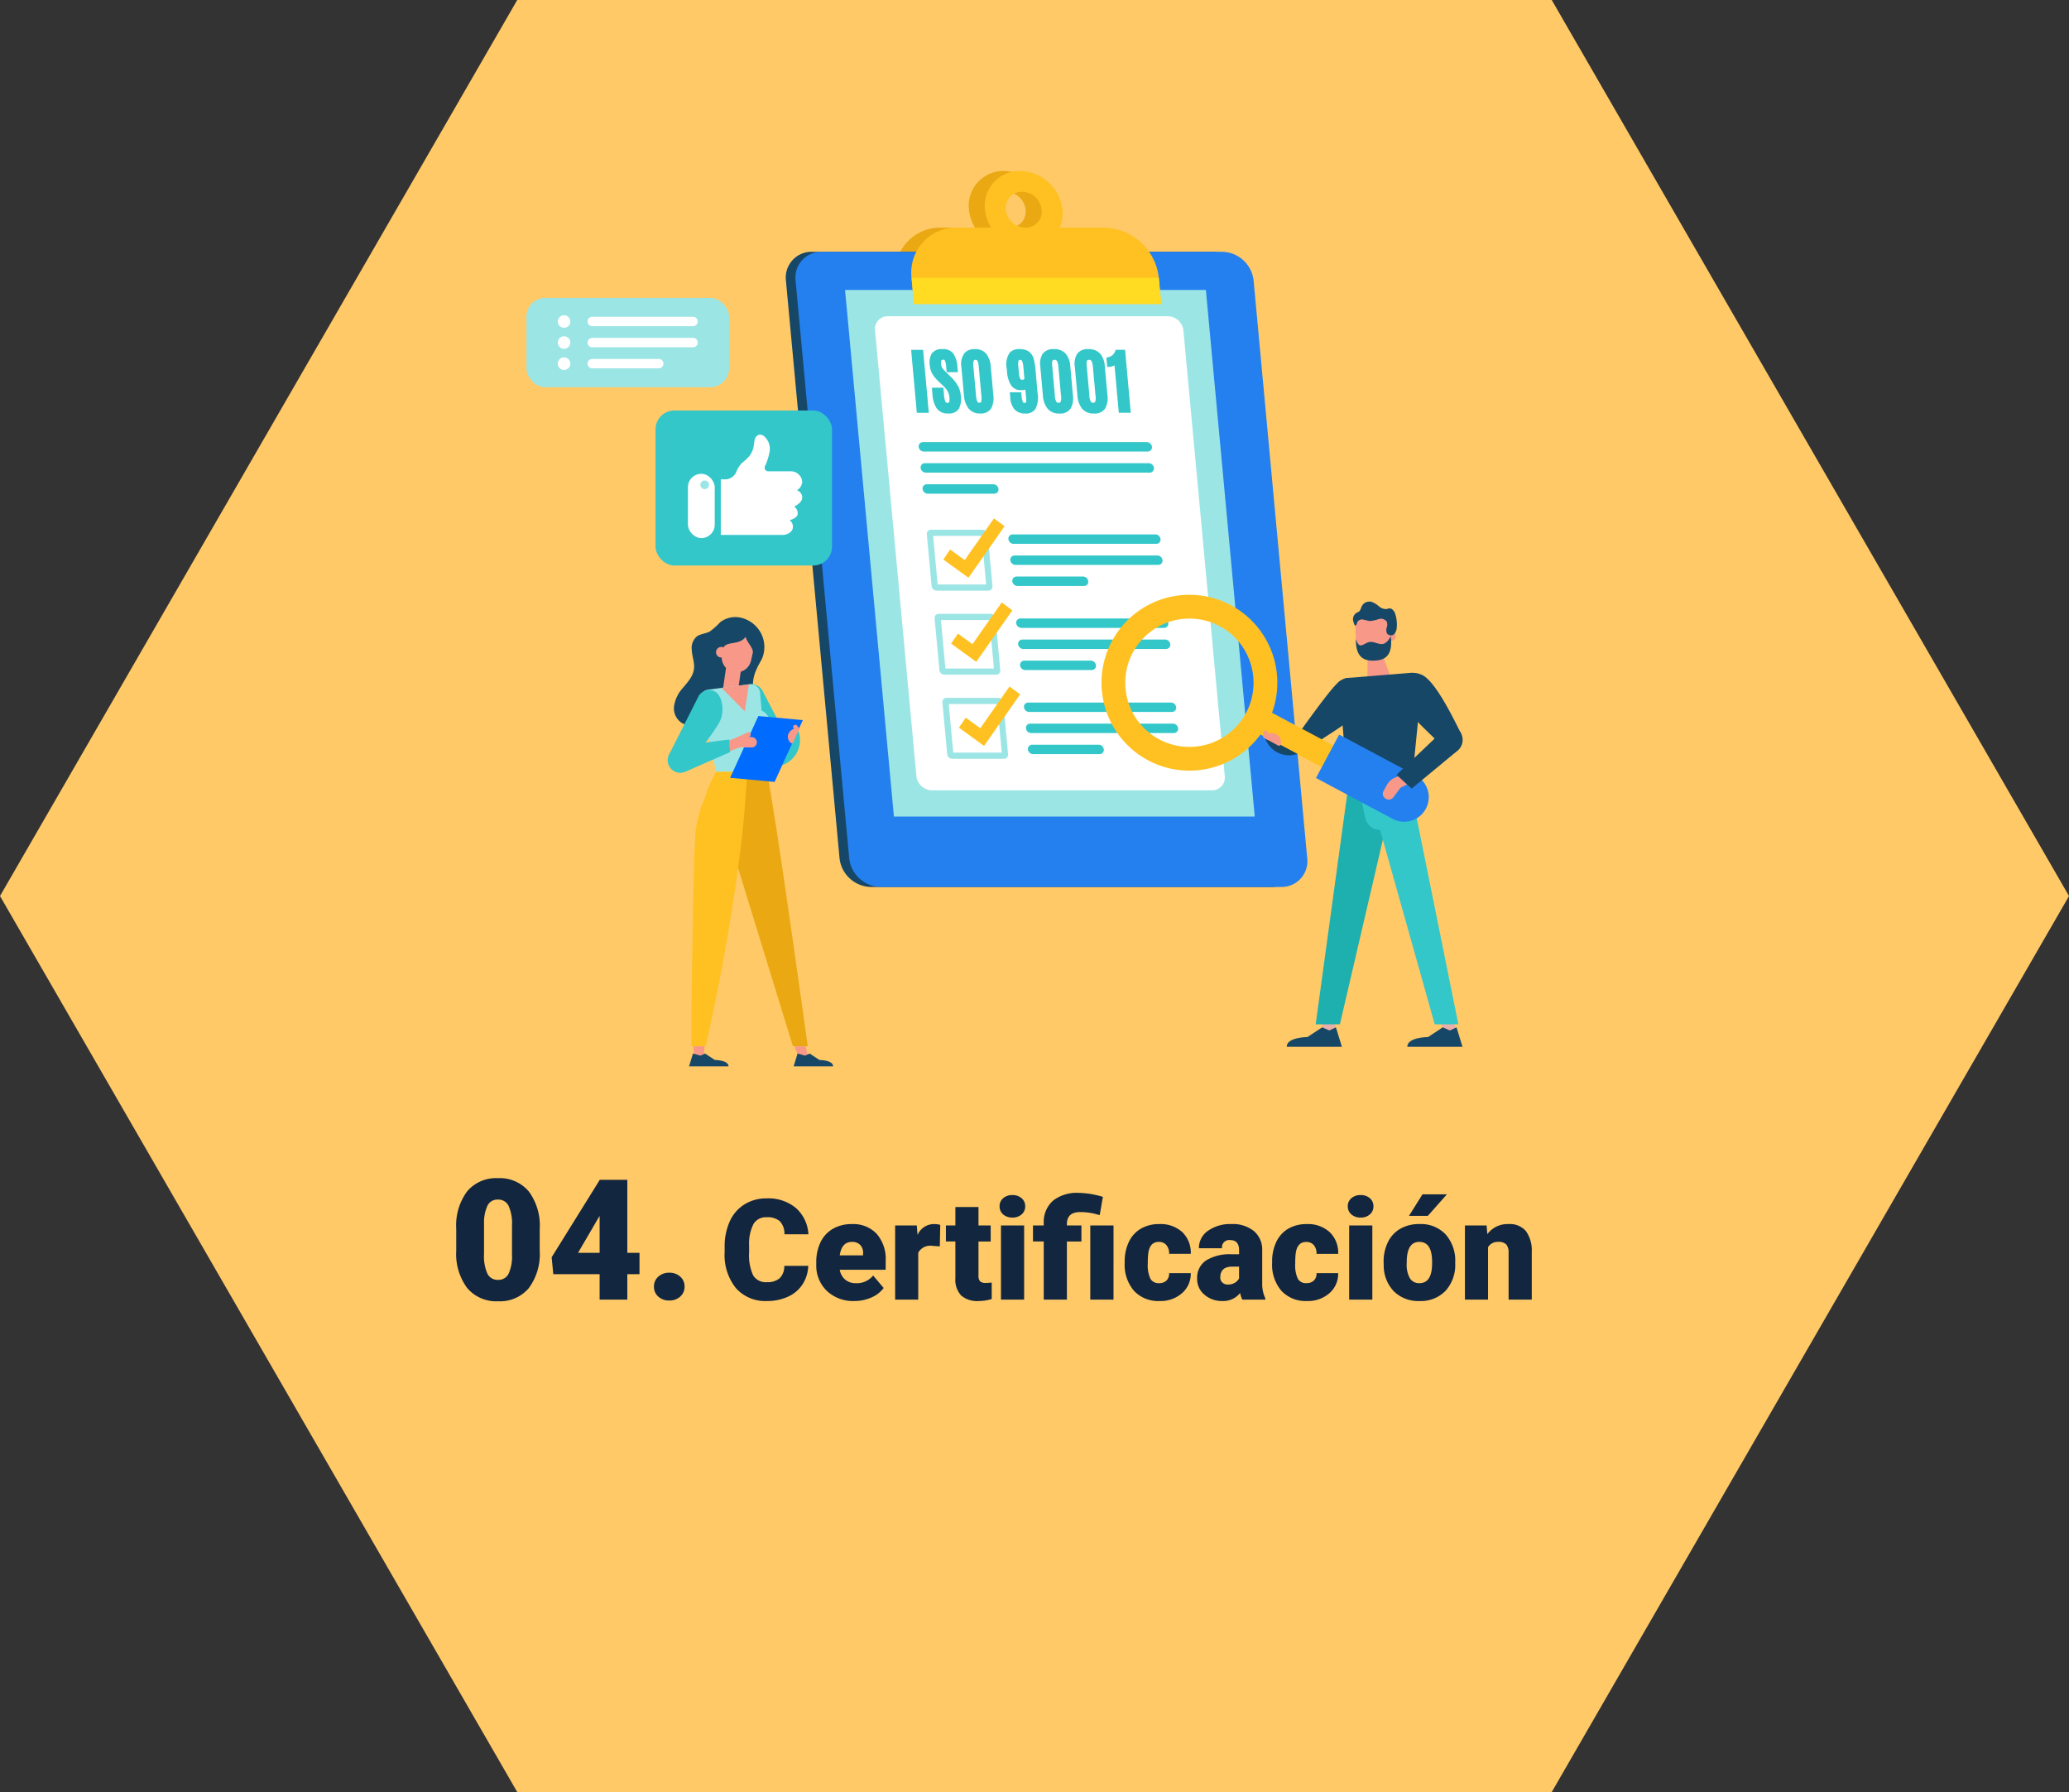 <svg xmlns="http://www.w3.org/2000/svg" width="294.779" height="255.287" viewBox="0 0 294.779 255.287">
  <rect x="0" y="0" width="294.779" height="255.287" fill="#333333" stroke="none"/>
  <g id="Grupo_100492" data-name="Grupo 100492" transform="translate(-887.146 -3565.001)">
    <path id="Trazado_147696" data-name="Trazado 147696" d="M493.253,430.021,419.559,302.378l73.694-127.644H640.64l73.7,127.644-73.7,127.644Z" transform="translate(467.587 3390.267)" fill="#ffc967"/>
    <path id="Trazado_151022" data-name="Trazado 151022" d="M-45.7-4.814a5.193,5.193,0,0,1-.8,2.622A4.833,4.833,0,0,1-48.56-.43,7,7,0,0,1-51.582.2,5.584,5.584,0,0,1-56-1.631a7.54,7.54,0,0,1-1.611-5.156v-.7a8.607,8.607,0,0,1,.728-3.657,5.513,5.513,0,0,1,2.095-2.422,5.844,5.844,0,0,1,3.164-.854,6.129,6.129,0,0,1,4.16,1.362,5.383,5.383,0,0,1,1.787,3.755h-3.418a2.547,2.547,0,0,0-.654-1.865,2.691,2.691,0,0,0-1.875-.566,2.048,2.048,0,0,0-1.875.957,6.151,6.151,0,0,0-.625,3.057v1.006a6.806,6.806,0,0,0,.571,3.252,2.091,2.091,0,0,0,1.968.977,2.632,2.632,0,0,0,1.807-.557,2.363,2.363,0,0,0,.664-1.768ZM-39.121.2a5.432,5.432,0,0,1-3.936-1.45,5.008,5.008,0,0,1-1.5-3.774V-5.3a6.489,6.489,0,0,1,.6-2.861,4.395,4.395,0,0,1,1.753-1.919,5.292,5.292,0,0,1,2.734-.679A4.574,4.574,0,0,1-35.957-9.38a5.43,5.43,0,0,1,1.289,3.853v1.279h-6.543a2.372,2.372,0,0,0,.771,1.4,2.3,2.3,0,0,0,1.543.508,2.958,2.958,0,0,0,2.441-1.094l1.5,1.777A4.2,4.2,0,0,1-36.694-.308,5.891,5.891,0,0,1-39.121.2Zm-.371-8.418q-1.445,0-1.719,1.914h3.32v-.254a1.63,1.63,0,0,0-.4-1.226A1.593,1.593,0,0,0-39.492-8.223Zm12.539.635-1.084-.078a1.947,1.947,0,0,0-1.992.977V0H-33.32V-10.566h3.086l.107,1.357a2.548,2.548,0,0,1,2.314-1.553,3.209,3.209,0,0,1,.918.117Zm5.508-5.605v2.627h1.738v2.285h-1.738v4.834a1.234,1.234,0,0,0,.215.83,1.152,1.152,0,0,0,.85.234,4.828,4.828,0,0,0,.82-.059V-.088A6.074,6.074,0,0,1-21.416.2a3.448,3.448,0,0,1-2.51-.8,3.282,3.282,0,0,1-.811-2.432V-8.281h-1.348v-2.285h1.348v-2.627ZM-14.941,0h-3.3V-10.566h3.3Zm-3.5-13.291a1.469,1.469,0,0,1,.508-1.152,1.916,1.916,0,0,1,1.318-.449,1.916,1.916,0,0,1,1.318.449,1.469,1.469,0,0,1,.508,1.152,1.469,1.469,0,0,1-.508,1.152,1.916,1.916,0,0,1-1.318.449,1.916,1.916,0,0,1-1.318-.449A1.469,1.469,0,0,1-18.437-13.291ZM-12.148,0V-8.281h-1.533v-2.285h1.533v-.352a4.034,4.034,0,0,1,1.387-3.232,5.541,5.541,0,0,1,3.6-1.055,12.787,12.787,0,0,1,3.438.566l-.449,2.6-.547-.146a8.7,8.7,0,0,0-2.246-.283q-1.885,0-1.885,1.719v.186h2.07v2.285h-2.07V0Zm9.941,0H-5.518V-10.566h3.311ZM4.268-2.344A1.464,1.464,0,0,0,5.342-2.72a1.379,1.379,0,0,0,.371-1.05H8.8A3.653,3.653,0,0,1,7.554-.918,4.631,4.631,0,0,1,4.346.2,4.689,4.689,0,0,1,.713-1.25a5.7,5.7,0,0,1-1.328-4v-.137A6.436,6.436,0,0,1-.024-8.218,4.3,4.3,0,0,1,1.68-10.1a5.081,5.081,0,0,1,2.637-.659A4.573,4.573,0,0,1,7.588-9.619,4.053,4.053,0,0,1,8.8-6.523H5.713a1.807,1.807,0,0,0-.4-1.26,1.382,1.382,0,0,0-1.074-.439q-1.279,0-1.494,1.631a11.508,11.508,0,0,0-.068,1.426,4.52,4.52,0,0,0,.381,2.207A1.319,1.319,0,0,0,4.268-2.344ZM16.143,0a3.716,3.716,0,0,1-.312-.947A3.06,3.06,0,0,1,13.291.2a3.749,3.749,0,0,1-2.539-.9A2.875,2.875,0,0,1,9.707-2.979a2.955,2.955,0,0,1,1.27-2.6,6.468,6.468,0,0,1,3.691-.879h1.016v-.559q0-1.462-1.26-1.462a1.03,1.03,0,0,0-1.172,1.158H9.961a2.95,2.95,0,0,1,1.3-2.487,5.479,5.479,0,0,1,3.325-.956,4.8,4.8,0,0,1,3.193.986,3.429,3.429,0,0,1,1.2,2.705v4.678a4.79,4.79,0,0,0,.449,2.227V0ZM14.082-2.148A1.836,1.836,0,0,0,15.1-2.412a1.653,1.653,0,0,0,.581-.6V-4.7h-.957q-1.719,0-1.719,1.543a.942.942,0,0,0,.3.728A1.1,1.1,0,0,0,14.082-2.148Zm11.191-.2a1.464,1.464,0,0,0,1.074-.376,1.379,1.379,0,0,0,.371-1.05H29.8A3.653,3.653,0,0,1,28.56-.918,4.631,4.631,0,0,1,25.352.2,4.689,4.689,0,0,1,21.719-1.25a5.7,5.7,0,0,1-1.328-4v-.137a6.436,6.436,0,0,1,.591-2.827,4.3,4.3,0,0,1,1.7-1.885,5.081,5.081,0,0,1,2.637-.659,4.573,4.573,0,0,1,3.271,1.143,4.053,4.053,0,0,1,1.211,3.1H26.719a1.807,1.807,0,0,0-.4-1.26,1.382,1.382,0,0,0-1.074-.439q-1.279,0-1.494,1.631a11.508,11.508,0,0,0-.068,1.426,4.52,4.52,0,0,0,.381,2.207A1.319,1.319,0,0,0,25.273-2.344ZM34.668,0h-3.3V-10.566h3.3Zm-3.5-13.291a1.469,1.469,0,0,1,.508-1.152A1.916,1.916,0,0,1,33-14.893a1.916,1.916,0,0,1,1.318.449,1.469,1.469,0,0,1,.508,1.152,1.469,1.469,0,0,1-.508,1.152A1.916,1.916,0,0,1,33-11.689a1.916,1.916,0,0,1-1.318-.449A1.469,1.469,0,0,1,31.172-13.291Zm5.107,7.91A6.236,6.236,0,0,1,36.895-8.2a4.4,4.4,0,0,1,1.768-1.9,5.323,5.323,0,0,1,2.705-.664,4.858,4.858,0,0,1,3.74,1.47,5.64,5.64,0,0,1,1.367,4v.117A5.472,5.472,0,0,1,45.1-1.255,4.871,4.871,0,0,1,41.387.2a4.927,4.927,0,0,1-3.623-1.353,5.29,5.29,0,0,1-1.475-3.667Zm3.291.205a3.932,3.932,0,0,0,.459,2.148,1.529,1.529,0,0,0,1.357.684q1.758,0,1.8-2.705v-.332q0-2.842-1.816-2.842-1.65,0-1.787,2.451ZM41.816-15h3.477l-2.715,3.066-2.686,0Zm9.131,4.434.107,1.24a3.583,3.583,0,0,1,3.018-1.436,3.015,3.015,0,0,1,2.466.986,4.7,4.7,0,0,1,.845,2.969V0h-3.3V-6.67a1.783,1.783,0,0,0-.322-1.177,1.491,1.491,0,0,0-1.172-.376,1.569,1.569,0,0,0-1.436.762V0H47.861V-10.566Z" transform="translate(1048 3750.137)" fill="#12263f"/>
    <path id="Trazado_151021" data-name="Trazado 151021" d="M-4.635-6.973A8.147,8.147,0,0,1-6.187-1.641,5.366,5.366,0,0,1-10.564.234a5.4,5.4,0,0,1-4.406-1.887,8.135,8.135,0,0,1-1.559-5.32V-10.09a8.147,8.147,0,0,1,1.553-5.332A5.379,5.379,0,0,1-10.588-17.3,5.381,5.381,0,0,1-6.193-15.41a8.155,8.155,0,0,1,1.559,5.332Zm-3.949-3.621a6.085,6.085,0,0,0-.48-2.748,1.606,1.606,0,0,0-1.523-.908,1.568,1.568,0,0,0-1.482.844,5.733,5.733,0,0,0-.5,2.555v4.359a6.131,6.131,0,0,0,.48,2.795,1.612,1.612,0,0,0,1.523.885,1.59,1.59,0,0,0,1.488-.861,5.853,5.853,0,0,0,.492-2.7ZM7.846-6.668H9.58v3.047H7.846V0H3.9V-3.621H-2.7l-.234-2.414L3.9-17.027v-.035H7.846Zm-7.02,0H3.9v-5.25l-.246.4Zm13,2.836a2.248,2.248,0,0,1,1.559.557A1.826,1.826,0,0,1,16-1.852a1.826,1.826,0,0,1-.621,1.424,2.248,2.248,0,0,1-1.559.557,2.229,2.229,0,0,1-1.564-.562,1.839,1.839,0,0,1-.615-1.418,1.839,1.839,0,0,1,.615-1.418A2.229,2.229,0,0,1,13.822-3.832Z" transform="translate(968.677 3750.137)" fill="#12263f"/>
    <g id="Grupo_98595" data-name="Grupo 98595" transform="translate(914.793 3516.639)">
      <g id="Grupo_98578" data-name="Grupo 98578" transform="translate(84.309 72.719)">
        <g id="Grupo_98564" data-name="Grupo 98564" transform="translate(15.598 0)">
          <path id="Trazado_150052" data-name="Trazado 150052" d="M223.588,105.188H188.362l-.347-3.737a6.4,6.4,0,0,1,6.48-7.143h20.941a8,8,0,0,1,7.806,7.143Z" transform="translate(-187.984 -86.24)" fill="#eaa813"/>
          <path id="Trazado_150053" data-name="Trazado 150053" d="M221.034,72.719a4.947,4.947,0,0,0-5.007,5.52,6.186,6.186,0,0,0,6.031,5.519,4.946,4.946,0,0,0,5.007-5.519A6.186,6.186,0,0,0,221.034,72.719Zm.75,8.076a2.869,2.869,0,0,1-2.794-2.556,2.294,2.294,0,0,1,2.32-2.557,2.869,2.869,0,0,1,2.794,2.557A2.294,2.294,0,0,1,221.783,80.8Z" transform="translate(-205.532 -72.719)" fill="#eaa813"/>
        </g>
        <path id="Trazado_150054" data-name="Trazado 150054" d="M215.44,194.019H158.377a4.591,4.591,0,0,1-4.477-4.1l-7.638-82.284a3.671,3.671,0,0,1,3.716-4.1h57.064a4.591,4.591,0,0,1,4.477,4.1l7.638,82.284A3.671,3.671,0,0,1,215.44,194.019Z" transform="translate(-146.244 -92.023)" fill="#164767"/>
        <path id="Trazado_150055" data-name="Trazado 150055" d="M219.124,194.019H162.061a4.591,4.591,0,0,1-4.477-4.1l-7.638-82.284a3.671,3.671,0,0,1,3.716-4.1h57.063a4.591,4.591,0,0,1,4.477,4.1l7.638,82.284A3.671,3.671,0,0,1,219.124,194.019Z" transform="translate(-148.551 -92.023)" fill="#2480ef"/>
        <path id="Trazado_150056" data-name="Trazado 150056" d="M227.209,193.1H175.8l-6.963-75.01h51.408Z" transform="translate(-160.395 -101.135)" fill="#9ce5e5"/>
        <path id="Trazado_150057" data-name="Trazado 150057" d="M186.148,193.6l-5.893-63.487a1.814,1.814,0,0,1,1.837-2.025h39.884a2.269,2.269,0,0,1,2.213,2.025l5.893,63.487a1.815,1.815,0,0,1-1.837,2.025H188.361A2.269,2.269,0,0,1,186.148,193.6Z" transform="translate(-167.54 -107.398)" fill="#fff"/>
        <g id="Grupo_98565" data-name="Grupo 98565" transform="translate(17.884 0)">
          <path id="Trazado_150058" data-name="Trazado 150058" d="M229.7,105.188H194.478l-.347-3.737a6.4,6.4,0,0,1,6.48-7.143h20.941a8,8,0,0,1,7.805,7.143Z" transform="translate(-194.1 -86.24)" fill="#ffc121"/>
          <path id="Trazado_150059" data-name="Trazado 150059" d="M227.149,72.719a4.946,4.946,0,0,0-5.007,5.52,6.185,6.185,0,0,0,6.031,5.519,4.946,4.946,0,0,0,5.007-5.519A6.185,6.185,0,0,0,227.149,72.719Zm.75,8.076a2.869,2.869,0,0,1-2.794-2.556,2.293,2.293,0,0,1,2.319-2.557,2.868,2.868,0,0,1,2.794,2.557A2.293,2.293,0,0,1,227.9,80.8Z" transform="translate(-211.648 -72.719)" fill="#ffc121"/>
        </g>
        <path id="Trazado_150060" data-name="Trazado 150060" d="M229.756,117.158H194.53l-.347-3.737h35.226Z" transform="translate(-176.268 -98.21)" fill="#ffdc21"/>
        <g id="Grupo_98576" data-name="Grupo 98576" transform="translate(18.93 38.626)">
          <g id="Grupo_98566" data-name="Grupo 98566">
            <path id="Trazado_150061" data-name="Trazado 150061" d="M229.533,177.42h-31.9a.75.75,0,0,1-.732-.67h0a.6.6,0,0,1,.607-.67h31.9a.751.751,0,0,1,.732.67h0A.6.6,0,0,1,229.533,177.42Z" transform="translate(-196.9 -176.081)" fill="#33c7ca"/>
            <path id="Trazado_150062" data-name="Trazado 150062" d="M230.279,185.456h-31.9a.75.75,0,0,1-.732-.67h0a.6.6,0,0,1,.607-.67h31.9a.751.751,0,0,1,.732.67h0A.6.6,0,0,1,230.279,185.456Z" transform="translate(-197.367 -181.114)" fill="#33c7ca"/>
            <path id="Trazado_150063" data-name="Trazado 150063" d="M208.6,193.492h-9.474a.75.75,0,0,1-.732-.67h0a.6.6,0,0,1,.607-.67h9.475a.751.751,0,0,1,.732.67h0A.6.6,0,0,1,208.6,193.492Z" transform="translate(-197.835 -186.147)" fill="#33c7ca"/>
          </g>
          <g id="Grupo_98569" data-name="Grupo 98569" transform="translate(1.157 10.868)">
            <g id="Grupo_98567" data-name="Grupo 98567" transform="translate(11.625 2.279)">
              <path id="Trazado_150064" data-name="Trazado 150064" d="M252.174,212.6H231.838a.75.75,0,0,1-.732-.67h0a.6.6,0,0,1,.607-.67H252.05a.751.751,0,0,1,.732.67h0A.6.6,0,0,1,252.174,212.6Z" transform="translate(-231.103 -211.261)" fill="#33c7ca"/>
              <path id="Trazado_150065" data-name="Trazado 150065" d="M252.92,220.636H232.584a.75.75,0,0,1-.732-.67h0a.6.6,0,0,1,.607-.67H252.8a.751.751,0,0,1,.732.67h0A.6.6,0,0,1,252.92,220.636Z" transform="translate(-231.57 -216.294)" fill="#33c7ca"/>
              <path id="Trazado_150066" data-name="Trazado 150066" d="M242.8,228.673h-9.474A.751.751,0,0,1,232.6,228h0a.6.6,0,0,1,.608-.67h9.474a.751.751,0,0,1,.732.67h0A.6.6,0,0,1,242.8,228.673Z" transform="translate(-232.037 -221.328)" fill="#33c7ca"/>
            </g>
            <g id="Grupo_98568" data-name="Grupo 98568">
              <path id="Trazado_150067" data-name="Trazado 150067" d="M207.964,209.487h-7.38a.579.579,0,0,0-.586.646l.685,7.38a.724.724,0,0,0,.706.646h7.38a.579.579,0,0,0,.586-.646l-.685-7.38A.724.724,0,0,0,207.964,209.487Zm.485,7.749a.039.039,0,0,1-.039.043h-6.826a.048.048,0,0,1-.047-.043l-.634-6.826a.039.039,0,0,1,.039-.043h6.826a.048.048,0,0,1,.047.043Z" transform="translate(-199.995 -207.871)" fill="#9ce5e5"/>
              <path id="Trazado_150068" data-name="Trazado 150068" d="M209.881,213.617l-3.579-2.6.972-1.419,2.073,1.5,4.167-5.942,1.512,1.118Z" transform="translate(-203.945 -205.163)" fill="#ffc121"/>
            </g>
          </g>
          <g id="Grupo_98572" data-name="Grupo 98572" transform="translate(2.268 22.844)">
            <g id="Grupo_98570" data-name="Grupo 98570" transform="translate(11.625 2.279)">
              <path id="Trazado_150069" data-name="Trazado 150069" d="M255.149,244.647H234.812a.751.751,0,0,1-.732-.67h0a.6.6,0,0,1,.608-.67h20.337a.751.751,0,0,1,.732.67h0A.6.6,0,0,1,255.149,244.647Z" transform="translate(-234.077 -243.308)" fill="#33c7ca"/>
              <path id="Trazado_150070" data-name="Trazado 150070" d="M255.895,252.683H235.558a.751.751,0,0,1-.732-.67h0a.6.6,0,0,1,.608-.67H255.77a.751.751,0,0,1,.732.67h0A.6.6,0,0,1,255.895,252.683Z" transform="translate(-234.544 -248.341)" fill="#33c7ca"/>
              <path id="Trazado_150071" data-name="Trazado 150071" d="M245.779,260.72H236.3a.751.751,0,0,1-.732-.67h0a.6.6,0,0,1,.608-.669h9.474a.75.75,0,0,1,.732.669h0A.6.6,0,0,1,245.779,260.72Z" transform="translate(-235.012 -253.375)" fill="#33c7ca"/>
            </g>
            <g id="Grupo_98571" data-name="Grupo 98571">
              <path id="Trazado_150072" data-name="Trazado 150072" d="M210.938,241.534h-7.38a.579.579,0,0,0-.586.646l.685,7.38a.724.724,0,0,0,.706.646h7.38a.579.579,0,0,0,.586-.646l-.685-7.38A.724.724,0,0,0,210.938,241.534Zm.485,7.749a.038.038,0,0,1-.039.043h-6.826a.048.048,0,0,1-.047-.043l-.634-6.826a.039.039,0,0,1,.039-.043h6.826a.049.049,0,0,1,.047.043Z" transform="translate(-202.97 -239.918)" fill="#9ce5e5"/>
              <path id="Trazado_150073" data-name="Trazado 150073" d="M212.855,245.664l-3.58-2.6.972-1.419,2.073,1.5,4.167-5.942L218,238.328Z" transform="translate(-206.919 -237.21)" fill="#ffc121"/>
            </g>
          </g>
          <g id="Grupo_98575" data-name="Grupo 98575" transform="translate(3.38 34.82)">
            <g id="Grupo_98573" data-name="Grupo 98573" transform="translate(11.625 2.279)">
              <path id="Trazado_150074" data-name="Trazado 150074" d="M258.124,276.694H237.787a.751.751,0,0,1-.732-.67h0a.6.6,0,0,1,.608-.67H258a.751.751,0,0,1,.732.67h0A.6.6,0,0,1,258.124,276.694Z" transform="translate(-237.052 -275.355)" fill="#33c7ca"/>
              <path id="Trazado_150075" data-name="Trazado 150075" d="M258.87,284.73H238.533a.751.751,0,0,1-.732-.67h0a.6.6,0,0,1,.607-.67h20.337a.751.751,0,0,1,.732.67h0A.6.6,0,0,1,258.87,284.73Z" transform="translate(-237.519 -280.388)" fill="#33c7ca"/>
              <path id="Trazado_150076" data-name="Trazado 150076" d="M248.754,292.767h-9.475a.75.75,0,0,1-.732-.669h0a.6.6,0,0,1,.607-.67h9.475a.75.75,0,0,1,.732.67h0A.6.6,0,0,1,248.754,292.767Z" transform="translate(-237.987 -285.422)" fill="#33c7ca"/>
            </g>
            <g id="Grupo_98574" data-name="Grupo 98574">
              <path id="Trazado_150077" data-name="Trazado 150077" d="M213.913,273.581h-7.38a.579.579,0,0,0-.586.646l.685,7.38a.724.724,0,0,0,.706.646h7.38a.579.579,0,0,0,.586-.646l-.685-7.38A.724.724,0,0,0,213.913,273.581Zm.485,7.749a.038.038,0,0,1-.039.043h-6.826a.048.048,0,0,1-.047-.043l-.633-6.826a.039.039,0,0,1,.039-.043h6.826a.049.049,0,0,1,.047.043Z" transform="translate(-205.945 -271.965)" fill="#9ce5e5"/>
              <path id="Trazado_150078" data-name="Trazado 150078" d="M215.83,277.711l-3.579-2.6.972-1.419,2.073,1.5,4.167-5.942,1.512,1.118Z" transform="translate(-209.894 -269.257)" fill="#ffc121"/>
            </g>
          </g>
        </g>
        <g id="Grupo_98577" data-name="Grupo 98577" transform="translate(17.857 25.377)">
          <path id="Trazado_150079" data-name="Trazado 150079" d="M194.027,140.9l.812,8.969h1.705l-.812-8.969Z" transform="translate(-194.027 -140.797)" fill="#33c7ca"/>
          <path id="Trazado_150080" data-name="Trazado 150080" d="M205.118,145.861a5.358,5.358,0,0,0-.941-1.209l-.776-.766a3.812,3.812,0,0,1-.52-.589,1.231,1.231,0,0,1-.164-.561.881.881,0,0,1,.053-.5c.016-.028.058-.1.246-.1a.254.254,0,0,1,.257.158,2.527,2.527,0,0,1,.169.824l.072.795h1.6l-.068-.748a3.905,3.905,0,0,0-.546-1.849,1.764,1.764,0,0,0-1.571-.689,1.745,1.745,0,0,0-1.524.6,2.538,2.538,0,0,0-.3,1.71,2.939,2.939,0,0,0,.376,1.232,4.634,4.634,0,0,0,.811,1l.692.652a3.649,3.649,0,0,1,.658.794,2.1,2.1,0,0,1,.254.861,1.73,1.73,0,0,1-.027.692c-.013.036-.04.109-.237.109a.305.305,0,0,1-.306-.181,2.752,2.752,0,0,1-.191-.933l-.095-1.043h-1.638l.089.982a4.024,4.024,0,0,0,.6,1.965,1.867,1.867,0,0,0,1.628.724,1.657,1.657,0,0,0,1.532-.67,3.115,3.115,0,0,0,.272-1.9A3.47,3.47,0,0,0,205.118,145.861Z" transform="translate(-198.448 -140.626)" fill="#33c7ca"/>
          <path id="Trazado_150081" data-name="Trazado 150081" d="M217.343,143.164a3.4,3.4,0,0,0-.639-1.866,2,2,0,0,0-1.638-.672,1.864,1.864,0,0,0-1.442.538,2.6,2.6,0,0,0-.466,2.036l.355,3.919a3.576,3.576,0,0,0,.675,1.982,2.039,2.039,0,0,0,1.656.693,1.693,1.693,0,0,0,1.546-.711,3.189,3.189,0,0,0,.308-2Zm-2.117,3.934-.362-4a1.874,1.874,0,0,1,.041-.794c.031-.079.083-.152.256-.152a.289.289,0,0,1,.294.169,2.487,2.487,0,0,1,.175.818l.361,3.993a3.034,3.034,0,0,1-.011.973c-.027.1-.078.158-.248.158a.305.305,0,0,1-.316-.183h0A3.142,3.142,0,0,1,215.226,147.1Z" transform="translate(-205.995 -140.626)" fill="#33c7ca"/>
          <path id="Trazado_150082" data-name="Trazado 150082" d="M234.518,143.476a7.811,7.811,0,0,0-.26-1.506,1.884,1.884,0,0,0-.661-.985,2.253,2.253,0,0,0-1.372-.359,1.785,1.785,0,0,0-1.385.513,3.042,3.042,0,0,0-.407,2.3l.028.312a4.306,4.306,0,0,0,.568,2,1.634,1.634,0,0,0,1.452.717,2.039,2.039,0,0,0,.6-.078l.09,1a3.656,3.656,0,0,1,.032.683c-.019.066-.046.134-.064.183a.386.386,0,0,1-.185.026.238.238,0,0,1-.241-.153,3.314,3.314,0,0,1-.186-.99l-.033-.362h-1.632l.062.686a2.942,2.942,0,0,0,.631,1.773,2,2,0,0,0,1.53.565,1.591,1.591,0,0,0,1.463-.706,3.66,3.66,0,0,0,.275-2.19Zm-1.577,1.284c-.009.123-.04.234-.313.234a.288.288,0,0,1-.293-.167,2.772,2.772,0,0,1-.183-.917l-.069-.764a2.31,2.31,0,0,1,.024-.841c.029-.089.077-.144.226-.144a.282.282,0,0,1,.285.167,2.479,2.479,0,0,1,.176.839Z" transform="translate(-216.807 -140.626)" fill="#33c7ca"/>
          <path id="Trazado_150083" data-name="Trazado 150083" d="M247.508,143.072a3.05,3.05,0,0,0-.67-1.813,2.154,2.154,0,0,0-1.672-.632,1.837,1.837,0,0,0-1.583.649,2.675,2.675,0,0,0-.348,1.832l.371,4.095a3.407,3.407,0,0,0,.669,1.912,2.085,2.085,0,0,0,1.686.685,1.766,1.766,0,0,0,1.589-.7,3.01,3.01,0,0,0,.33-1.93Zm-2.2,4.119-.378-4.178c-.053-.588.033-.724.05-.744.1-.12.176-.12.2-.12a1.411,1.411,0,0,1,.232.013c.259.068.356.523.391.891l.378,4.173a1.723,1.723,0,0,1-.047.9.3.3,0,0,1-.285.145.385.385,0,0,1-.33-.155A2.017,2.017,0,0,1,245.305,147.191Z" transform="translate(-224.833 -140.626)" fill="#33c7ca"/>
          <path id="Trazado_150084" data-name="Trazado 150084" d="M260.668,143.072a3.05,3.05,0,0,0-.67-1.813,2.155,2.155,0,0,0-1.672-.632,1.837,1.837,0,0,0-1.583.649,2.675,2.675,0,0,0-.348,1.832l.371,4.095a3.407,3.407,0,0,0,.669,1.912,2.085,2.085,0,0,0,1.686.685,1.765,1.765,0,0,0,1.588-.7,3.008,3.008,0,0,0,.33-1.93Zm-2.2,4.119-.378-4.178c-.053-.588.033-.724.05-.744.1-.12.176-.12.2-.12a1.411,1.411,0,0,1,.232.013c.259.068.356.523.391.891l.378,4.173a1.723,1.723,0,0,1-.047.9.3.3,0,0,1-.285.145.385.385,0,0,1-.33-.155A2.017,2.017,0,0,1,258.465,147.191Z" transform="translate(-233.075 -140.626)" fill="#33c7ca"/>
          <path id="Trazado_150085" data-name="Trazado 150085" d="M271.125,140.886h-1.339l-.046.136a1.335,1.335,0,0,1-.436.642,1.358,1.358,0,0,1-.66.294l-.187.027.121,1.339h.182a1.858,1.858,0,0,0,.654-.123,1.421,1.421,0,0,0,.205-.1l.611,6.752h1.706Z" transform="translate(-240.643 -140.789)" fill="#33c7ca"/>
        </g>
      </g>
      <g id="Grupo_98581" data-name="Grupo 98581" transform="translate(129.288 133.089)">
        <g id="Grupo_98580" data-name="Grupo 98580">
          <path id="Trazado_150086" data-name="Trazado 150086" d="M342.872,273.293l2.313,1.826c.889-.859,6.78-3.911,7-6.153a2.749,2.749,0,0,0-.647-2.262,2.45,2.45,0,0,0-3.673.1C346.687,267.92,342.872,273.293,342.872,273.293Z" transform="translate(-314.371 -254.093)" fill="#164767"/>
          <path id="Trazado_150087" data-name="Trazado 150087" d="M352.646,398.271H350.8l-.162-1.932h1.848Z" transform="translate(-319.234 -335.773)" fill="#e7afa7"/>
          <path id="Trazado_150088" data-name="Trazado 150088" d="M398.12,398.271h-1.848l-.723-1.932H397.4Z" transform="translate(-347.363 -335.773)" fill="#e7afa7"/>
          <path id="Trazado_150089" data-name="Trazado 150089" d="M367.941,260.124l3.489-.045-1.468-3.982-1.956.5Z" transform="translate(-330.072 -247.939)" fill="#f79889"/>
          <path id="Trazado_150090" data-name="Trazado 150090" d="M367.522,280.748l1.508-15.188a1.487,1.487,0,0,0-1.352-1.58l-9.057.74a1.271,1.271,0,0,0-1.321,1.359l1.24,14.669Z" transform="translate(-323.406 -252.876)" fill="#164767"/>
          <path id="Trazado_150091" data-name="Trazado 150091" d="M361.861,308.85l-3.457,4.576-6.691,28.745h-3.45l4.563-33.321Z" transform="translate(-317.747 -280.978)" fill="#1eafaf"/>
          <path id="Trazado_150092" data-name="Trazado 150092" d="M364.931,308.85l.823,3.865a2.158,2.158,0,0,0,2.123,1.768h0l7.785,27.689h3.37L372.3,308.85Z" transform="translate(-328.187 -280.978)" fill="#33c7ca"/>
          <path id="Trazado_150093" data-name="Trazado 150093" d="M375.4,249.075a.632.632,0,1,0,.6-.664A.632.632,0,0,0,375.4,249.075Z" transform="translate(-334.745 -243.125)" fill="#f79889"/>
          <path id="Trazado_150094" data-name="Trazado 150094" d="M364.97,240.822a1.973,1.973,0,0,0-1.21.783,1.92,1.92,0,0,0-.351,1.2h0l.075,2.317a2.628,2.628,0,0,0,2.587,2.589,2.558,2.558,0,0,0,2.393-2.75l-.066-2.137v0S368.254,240.31,364.97,240.822Z" transform="translate(-327.233 -238.329)" fill="#f79889"/>
          <path id="Trazado_150095" data-name="Trazado 150095" d="M368.565,250.07c-1.006,1.972-1.888.724-2.953.815-.883.076-1.491,1.309-2-.411-.077,2.678,1.212,3.124,2.587,3.076C367.588,253.5,368.937,253.008,368.565,250.07Z" transform="translate(-327.356 -244.164)" fill="#164767"/>
          <path id="Trazado_150096" data-name="Trazado 150096" d="M342.261,399.166l1.018.447.945-.447.848,2.768h-7.863c0-1.384,2.956-1.384,2.956-1.384Z" transform="translate(-310.825 -337.543)" fill="#164767"/>
          <path id="Trazado_150097" data-name="Trazado 150097" d="M388.242,399.166l1.018.447.945-.447.848,2.768h-7.863c0-1.384,2.956-1.384,2.956-1.384Z" transform="translate(-339.622 -337.543)" fill="#164767"/>
          <g id="Grupo_98579" data-name="Grupo 98579">
            <path id="Trazado_150098" data-name="Trazado 150098" d="M268.082,240.9a12.525,12.525,0,1,0,16.945-5.157A12.525,12.525,0,0,0,268.082,240.9Zm19.116,10.2a9.14,9.14,0,1,1-3.764-12.367A9.151,9.151,0,0,1,287.2,251.095Z" transform="translate(-266.606 -234.266)" fill="#ffc121"/>
            <rect id="Rectángulo_35962" data-name="Rectángulo 35962" width="3.501" height="22.647" transform="matrix(0.471, -0.882, 0.882, 0.471, 20.666, 18.844)" fill="#ffc121"/>
            <path id="Trazado_150099" data-name="Trazado 150099" d="M364.036,298.129h0a3.5,3.5,0,0,1-4.737,1.441l-10.915-5.822,3.3-6.178,10.915,5.821A3.5,3.5,0,0,1,364.036,298.129Z" transform="translate(-317.824 -267.651)" fill="#2480ef"/>
          </g>
          <path id="Trazado_150100" data-name="Trazado 150100" d="M374.145,306.525h0a.827.827,0,0,0,1.185-.09l1.047-1.4,1.014-.5-1.261-1.143-.472.184a2.383,2.383,0,0,0-1.237,1.071l-.5.91A.781.781,0,0,0,374.145,306.525Z" transform="translate(-333.764 -277.557)" fill="#f79889"/>
          <path id="Trazado_150101" data-name="Trazado 150101" d="M381.234,295.7l6.368-5.268-2.764-2.171-5.755,5.47Z" transform="translate(-337.05 -268.083)" fill="#164767"/>
          <path id="Trazado_150102" data-name="Trazado 150102" d="M393.579,286.585a2.008,2.008,0,1,0,1.607-2.341A2.008,2.008,0,0,0,393.579,286.585Z" transform="translate(-346.108 -265.546)" fill="#164767"/>
          <path id="Trazado_150103" data-name="Trazado 150103" d="M384.563,273.594l3.614-.795c-.6-1.083-3.611-7.7-5.718-8.5a2.747,2.747,0,0,0-2.352.034,2.449,2.449,0,0,0-.86,3.572C380.013,269.335,384.563,273.594,384.563,273.594Z" transform="translate(-336.889 -252.921)" fill="#164767"/>
          <path id="Trazado_150104" data-name="Trazado 150104" d="M328.754,288.224l.056.177a3.617,3.617,0,0,0,4.643,2.326h0Z" transform="translate(-305.529 -268.06)" fill="#164767"/>
          <path id="Trazado_150105" data-name="Trazado 150105" d="M330.215,287.1a1.467,1.467,0,0,0-1.442.259.254.254,0,0,0,.038.419l1.84,1a.25.25,0,0,0,.361-.144A1.265,1.265,0,0,0,330.215,287.1Z" transform="translate(-305.483 -267.302)" fill="#f79889"/>
          <path id="Trazado_150106" data-name="Trazado 150106" d="M328.9,287.4l-.608-.329a.222.222,0,0,1-.116-.2l.008-.461a.358.358,0,0,1,.358-.352h0a.357.357,0,0,1,.358.358Z" transform="translate(-305.165 -266.705)" fill="#f79889"/>
          <path id="Trazado_150107" data-name="Trazado 150107" d="M368.074,237.953a.8.8,0,0,0-.082-.05c-.321-.171-.52.014-.833.021a1.593,1.593,0,0,1-.929-.359,3.442,3.442,0,0,0-1.109-.68,1.261,1.261,0,0,0-1.2.373c-.254.273-.274.681-.512.965-.116.138-.3.159-.449.262a1.071,1.071,0,0,0-.4,1.246c.03.085.153.615.283.547.2-.1.2-.381.311-.572a.8.8,0,0,1,.832-.28,8.524,8.524,0,0,0,.911.2,4.794,4.794,0,0,0,1.253-.272,1.026,1.026,0,0,1,1.146.349,1.112,1.112,0,0,1,.041.744,1.308,1.308,0,0,0-.012.928.7.7,0,0,0,1.212-.122,1.789,1.789,0,0,0,.2-.774,4.984,4.984,0,0,0-.186-1.737A1.425,1.425,0,0,0,368.074,237.953Z" transform="translate(-326.664 -235.886)" fill="#164767"/>
        </g>
      </g>
      <g id="Grupo_98588" data-name="Grupo 98588" transform="translate(56.438 136.273)">
        <g id="Grupo_98587" data-name="Grupo 98587" transform="translate(11.038 0)">
          <path id="Trazado_150108" data-name="Trazado 150108" d="M113.224,242.888a3.539,3.539,0,0,0-3.028.629,10.033,10.033,0,0,1-1.485,1.324c-.592.315-1.334.314-1.866.721a2.157,2.157,0,0,0-.7,1.816c.025.674.225,1.328.313,2,.2,1.527-.686,2.429-1.6,3.525a4.9,4.9,0,0,0-1.225,2.537,2.486,2.486,0,0,0,1.129,2.447,2.394,2.394,0,0,0,1.08.27,9.656,9.656,0,0,0,2.671-.582,3.064,3.064,0,0,1,2.636.259c.209.161.383.367.6.513a1.889,1.889,0,0,0,2.434-.649,4.881,4.881,0,0,0,.7-2.653,20.884,20.884,0,0,0-.023-2.514,5.351,5.351,0,0,1,.527-2.331c.235-.6.612-1.1.853-1.694a4.274,4.274,0,0,0-2.084-5.263A3.825,3.825,0,0,0,113.224,242.888Z" transform="translate(-102.715 -242.787)" fill="#164767"/>
          <path id="Trazado_150109" data-name="Trazado 150109" d="M133.008,278.575l2.651-1.6-3.975-7.587a1.729,1.729,0,0,0-2.5-.744h0c-.887.565-1.254,2.481-.671,3.93S133.008,278.575,133.008,278.575Z" transform="translate(-118.127 -258.808)" fill="#33c7ca"/>
          <path id="Trazado_150110" data-name="Trazado 150110" d="M124.184,265.906l-2.126-.348.538-3.692,2.126.348Z" transform="translate(-114.264 -254.736)" fill="#f79889"/>
          <path id="Trazado_150111" data-name="Trazado 150111" d="M125.189,250.289c.25.868,1.07,1.527,1.043,2.218l-.067.3c-.006.013-.01.025-.016.038l.009-.007-.2.9a2.115,2.115,0,0,1-4.126-.928l.228-1.013C122.562,250.874,124.355,251.521,125.189,250.289Z" transform="translate(-114.088 -247.486)" fill="#f79889"/>
          <g id="Grupo_98582" data-name="Grupo 98582" transform="translate(3.384 9.542)">
            <path id="Trazado_150112" data-name="Trazado 150112" d="M115.8,280.812l-2.34-10.115a1.389,1.389,0,0,1,1.312-1.6l5.839-.772a1.389,1.389,0,0,1,1.446,1.482l.98,11.007Z" transform="translate(-112.255 -268.321)" fill="#9ce5e5"/>
            <path id="Trazado_150113" data-name="Trazado 150113" d="M125.287,301.745l-3.665,5.907,10.217,33.2h2.113s-4.746-34.307-5.836-39.11Z" transform="translate(-117.375 -289.255)" fill="#eaa813"/>
            <path id="Trazado_150114" data-name="Trazado 150114" d="M118.169,301.745c-.55,16.109-5.884,39.11-5.884,39.11H110.26c-.04-4.966.3-28.828.625-30.933a18.665,18.665,0,0,1,1.314-4.537,16.053,16.053,0,0,1,1.607-3.64h4.363Z" transform="translate(-110.256 -289.255)" fill="#ffc121"/>
          </g>
          <path id="Trazado_150115" data-name="Trazado 150115" d="M150.238,408.136h1.319l-.393-1.733h-1.581Z" transform="translate(-131.503 -345.259)" fill="#f79889"/>
          <path id="Trazado_150116" data-name="Trazado 150116" d="M111.165,408.136h1.319l.086-1.733h-1.581Z" transform="translate(-107.331 -345.259)" fill="#f79889"/>
          <path id="Trazado_150117" data-name="Trazado 150117" d="M130.372,279.744a1.813,1.813,0,1,0,1.971-1.64A1.813,1.813,0,0,0,130.372,279.744Z" transform="translate(-119.466 -264.901)" fill="#9ce5e5"/>
          <path id="Trazado_150118" data-name="Trazado 150118" d="M125.651,268.413l-.584,3.857-3.309-3.352Z" transform="translate(-114.076 -258.837)" fill="#f79889"/>
          <path id="Trazado_150119" data-name="Trazado 150119" d="M121.161,254.922a.757.757,0,1,1-.737-.776A.757.757,0,0,1,121.161,254.922Z" transform="translate(-112.754 -249.901)" fill="#f79889"/>
          <path id="Trazado_150120" data-name="Trazado 150120" d="M151.517,409.159l-.672.295-1.06-.295-.56,1.829h5.63c0-.914-1.953-.914-1.953-.914Z" transform="translate(-131.278 -346.986)" fill="#164767"/>
          <path id="Trazado_150121" data-name="Trazado 150121" d="M111.641,409.159l-.672.295-1.06-.295-.56,1.829h5.63c0-.914-1.953-.914-1.953-.914Z" transform="translate(-106.304 -346.986)" fill="#164767"/>
          <path id="Trazado_150122" data-name="Trazado 150122" d="M147.023,285.575l.068.182a3.8,3.8,0,0,1-2.339,4.934h0Z" transform="translate(-128.477 -269.585)" fill="#33c7ca"/>
          <g id="Grupo_98583" data-name="Grupo 98583" transform="translate(8.9 14.096)">
            <path id="Trazado_150123" data-name="Trazado 150123" d="M131.353,289.886l-6.337-.581,4.022-8.8,6.337.581Z" transform="translate(-125.016 -280.509)" fill="#006cff"/>
          </g>
          <g id="Grupo_98584" data-name="Grupo 98584" transform="translate(17.129 15.342)">
            <path id="Trazado_150124" data-name="Trazado 150124" d="M147.21,285.8a1.286,1.286,0,0,1,1.136-.6.223.223,0,0,1,.2.31l-.731,1.685a.22.22,0,0,1-.328.1A1.11,1.11,0,0,1,147.21,285.8Z" transform="translate(-147.036 -284.69)" fill="#f79889"/>
            <path id="Trazado_150125" data-name="Trazado 150125" d="M149.646,285.029l.242-.556a.2.2,0,0,0-.027-.2l-.255-.315a.314.314,0,0,0-.437-.05h0a.314.314,0,0,0-.054.441Z" transform="translate(-148.296 -283.841)" fill="#f79889"/>
          </g>
          <g id="Grupo_98585" data-name="Grupo 98585" transform="translate(8.73 16.394)">
            <path id="Trazado_150126" data-name="Trazado 150126" d="M128.542,288.966h0a.734.734,0,0,1-.743.78l-1.684-.025-1.384.542-.17-1.5.828-.336a2.43,2.43,0,0,1,1.535-.286l.99.143A.734.734,0,0,1,128.542,288.966Z" transform="translate(-124.561 -287.572)" fill="#f79889"/>
            <path id="Trazado_150127" data-name="Trazado 150127" d="M128.149,287.3l.947.23a.193.193,0,0,0,.2,0l.472-.29a.314.314,0,0,0,.1-.428h0a.314.314,0,0,0-.43-.109Z" transform="translate(-126.808 -286.657)" fill="#f79889"/>
          </g>
          <g id="Grupo_98586" data-name="Grupo 98586" transform="translate(0 10.389)">
            <path id="Trazado_150128" data-name="Trazado 150128" d="M113.944,291.231l-6.382,2.8-.225-3.757,6.478-.836Z" transform="translate(-105.045 -282.396)" fill="#33c7ca"/>
            <path id="Trazado_150129" data-name="Trazado 150129" d="M104.622,280.862l-3.089-.929,4.194-8.292a1.729,1.729,0,0,1,2.485-.8h0c.9.544,1.313,2.451.764,3.913S104.622,280.862,104.622,280.862Z" transform="translate(-101.409 -270.588)" fill="#33c7ca"/>
            <circle id="Elipse_4753" data-name="Elipse 4753" cx="1.792" cy="1.792" r="1.792" transform="translate(0 8.209)" fill="#33c7ca"/>
          </g>
        </g>
      </g>
      <g id="Grupo_98594" data-name="Grupo 98594" transform="translate(47.353 90.805)">
        <g id="Grupo_98590" data-name="Grupo 98590" transform="translate(18.398 16.036)">
          <rect id="Rectángulo_35963" data-name="Rectángulo 35963" width="25.144" height="22.081" rx="2.678" fill="#33c7ca"/>
          <g id="Grupo_98589" data-name="Grupo 98589" transform="translate(4.614 3.442)">
            <rect id="Rectángulo_35964" data-name="Rectángulo 35964" width="3.819" height="9.159" rx="1.91" transform="translate(0 5.574)" fill="#fff"/>
            <path id="Trazado_150130" data-name="Trazado 150130" d="M114.913,191.313a.617.617,0,1,1-.617-.617A.617.617,0,0,1,114.913,191.313Z" transform="translate(-111.905 -184.171)" fill="#9ce5e5"/>
            <path id="Trazado_150131" data-name="Trazado 150131" d="M133.072,182.178a1.112,1.112,0,0,0-.766-1.019,1.515,1.515,0,0,0,.759-1.236,1.62,1.62,0,0,0-1.688-1.468h-3.153a.515.515,0,0,1-.488-.682,8.582,8.582,0,0,0,.7-2.211,2.425,2.425,0,0,0-.8-2.106.863.863,0,0,0-.786-.187.921.921,0,0,0-.54.631,5.692,5.692,0,0,0-.134.852,3.487,3.487,0,0,1-.552,1.417,6.857,6.857,0,0,1-1.121,1.079,3.853,3.853,0,0,0-.827,1.28,1.738,1.738,0,0,1-1.605,1.077h-.607v7.915h8.808c.705,0,1.467-.457,1.467-1.131a1.173,1.173,0,0,0-.462-.972s1.144-.266,1.144-.951a1.186,1.186,0,0,0-.5-.991S133.072,182.959,133.072,182.178Z" transform="translate(-116.781 -173.237)" fill="#fff"/>
          </g>
        </g>
        <g id="Grupo_98593" data-name="Grupo 98593" transform="translate(0 0)">
          <rect id="Rectángulo_35965" data-name="Rectángulo 35965" width="28.881" height="12.718" rx="2.678" fill="#9ce5e5"/>
          <g id="Grupo_98592" data-name="Grupo 98592" transform="translate(4.474 2.463)">
            <g id="Grupo_98591" data-name="Grupo 98591" transform="translate(4.237 0.223)">
              <path id="Trazado_150132" data-name="Trazado 150132" d="M85.691,129.642H71.334a.67.67,0,0,1-.67-.67h0a.67.67,0,0,1,.67-.67H85.691a.67.67,0,0,1,.67.67h0A.67.67,0,0,1,85.691,129.642Z" transform="translate(-70.664 -128.303)" fill="#fff"/>
              <path id="Trazado_150133" data-name="Trazado 150133" d="M85.691,137.679H71.334a.67.67,0,0,1-.67-.67h0a.669.669,0,0,1,.67-.669H85.691a.67.67,0,0,1,.67.669h0A.67.67,0,0,1,85.691,137.679Z" transform="translate(-70.664 -133.337)" fill="#fff"/>
              <path id="Trazado_150134" data-name="Trazado 150134" d="M80.808,145.715H71.334a.67.67,0,0,1-.67-.67h0a.67.67,0,0,1,.67-.67h9.474a.67.67,0,0,1,.67.67h0A.67.67,0,0,1,80.808,145.715Z" transform="translate(-70.664 -138.37)" fill="#fff"/>
            </g>
            <path id="Trazado_150135" data-name="Trazado 150135" d="M61.111,128.6a.893.893,0,1,1-.893-.893A.893.893,0,0,1,61.111,128.6Z" transform="translate(-59.325 -127.706)" fill="#fff"/>
            <path id="Trazado_150136" data-name="Trazado 150136" d="M61.111,136.635a.893.893,0,1,1-.893-.893A.893.893,0,0,1,61.111,136.635Z" transform="translate(-59.325 -132.739)" fill="#fff"/>
            <path id="Trazado_150137" data-name="Trazado 150137" d="M61.111,144.672a.893.893,0,1,1-.893-.893A.893.893,0,0,1,61.111,144.672Z" transform="translate(-59.325 -137.773)" fill="#fff"/>
          </g>
        </g>
      </g>
    </g>
  </g>
</svg>
